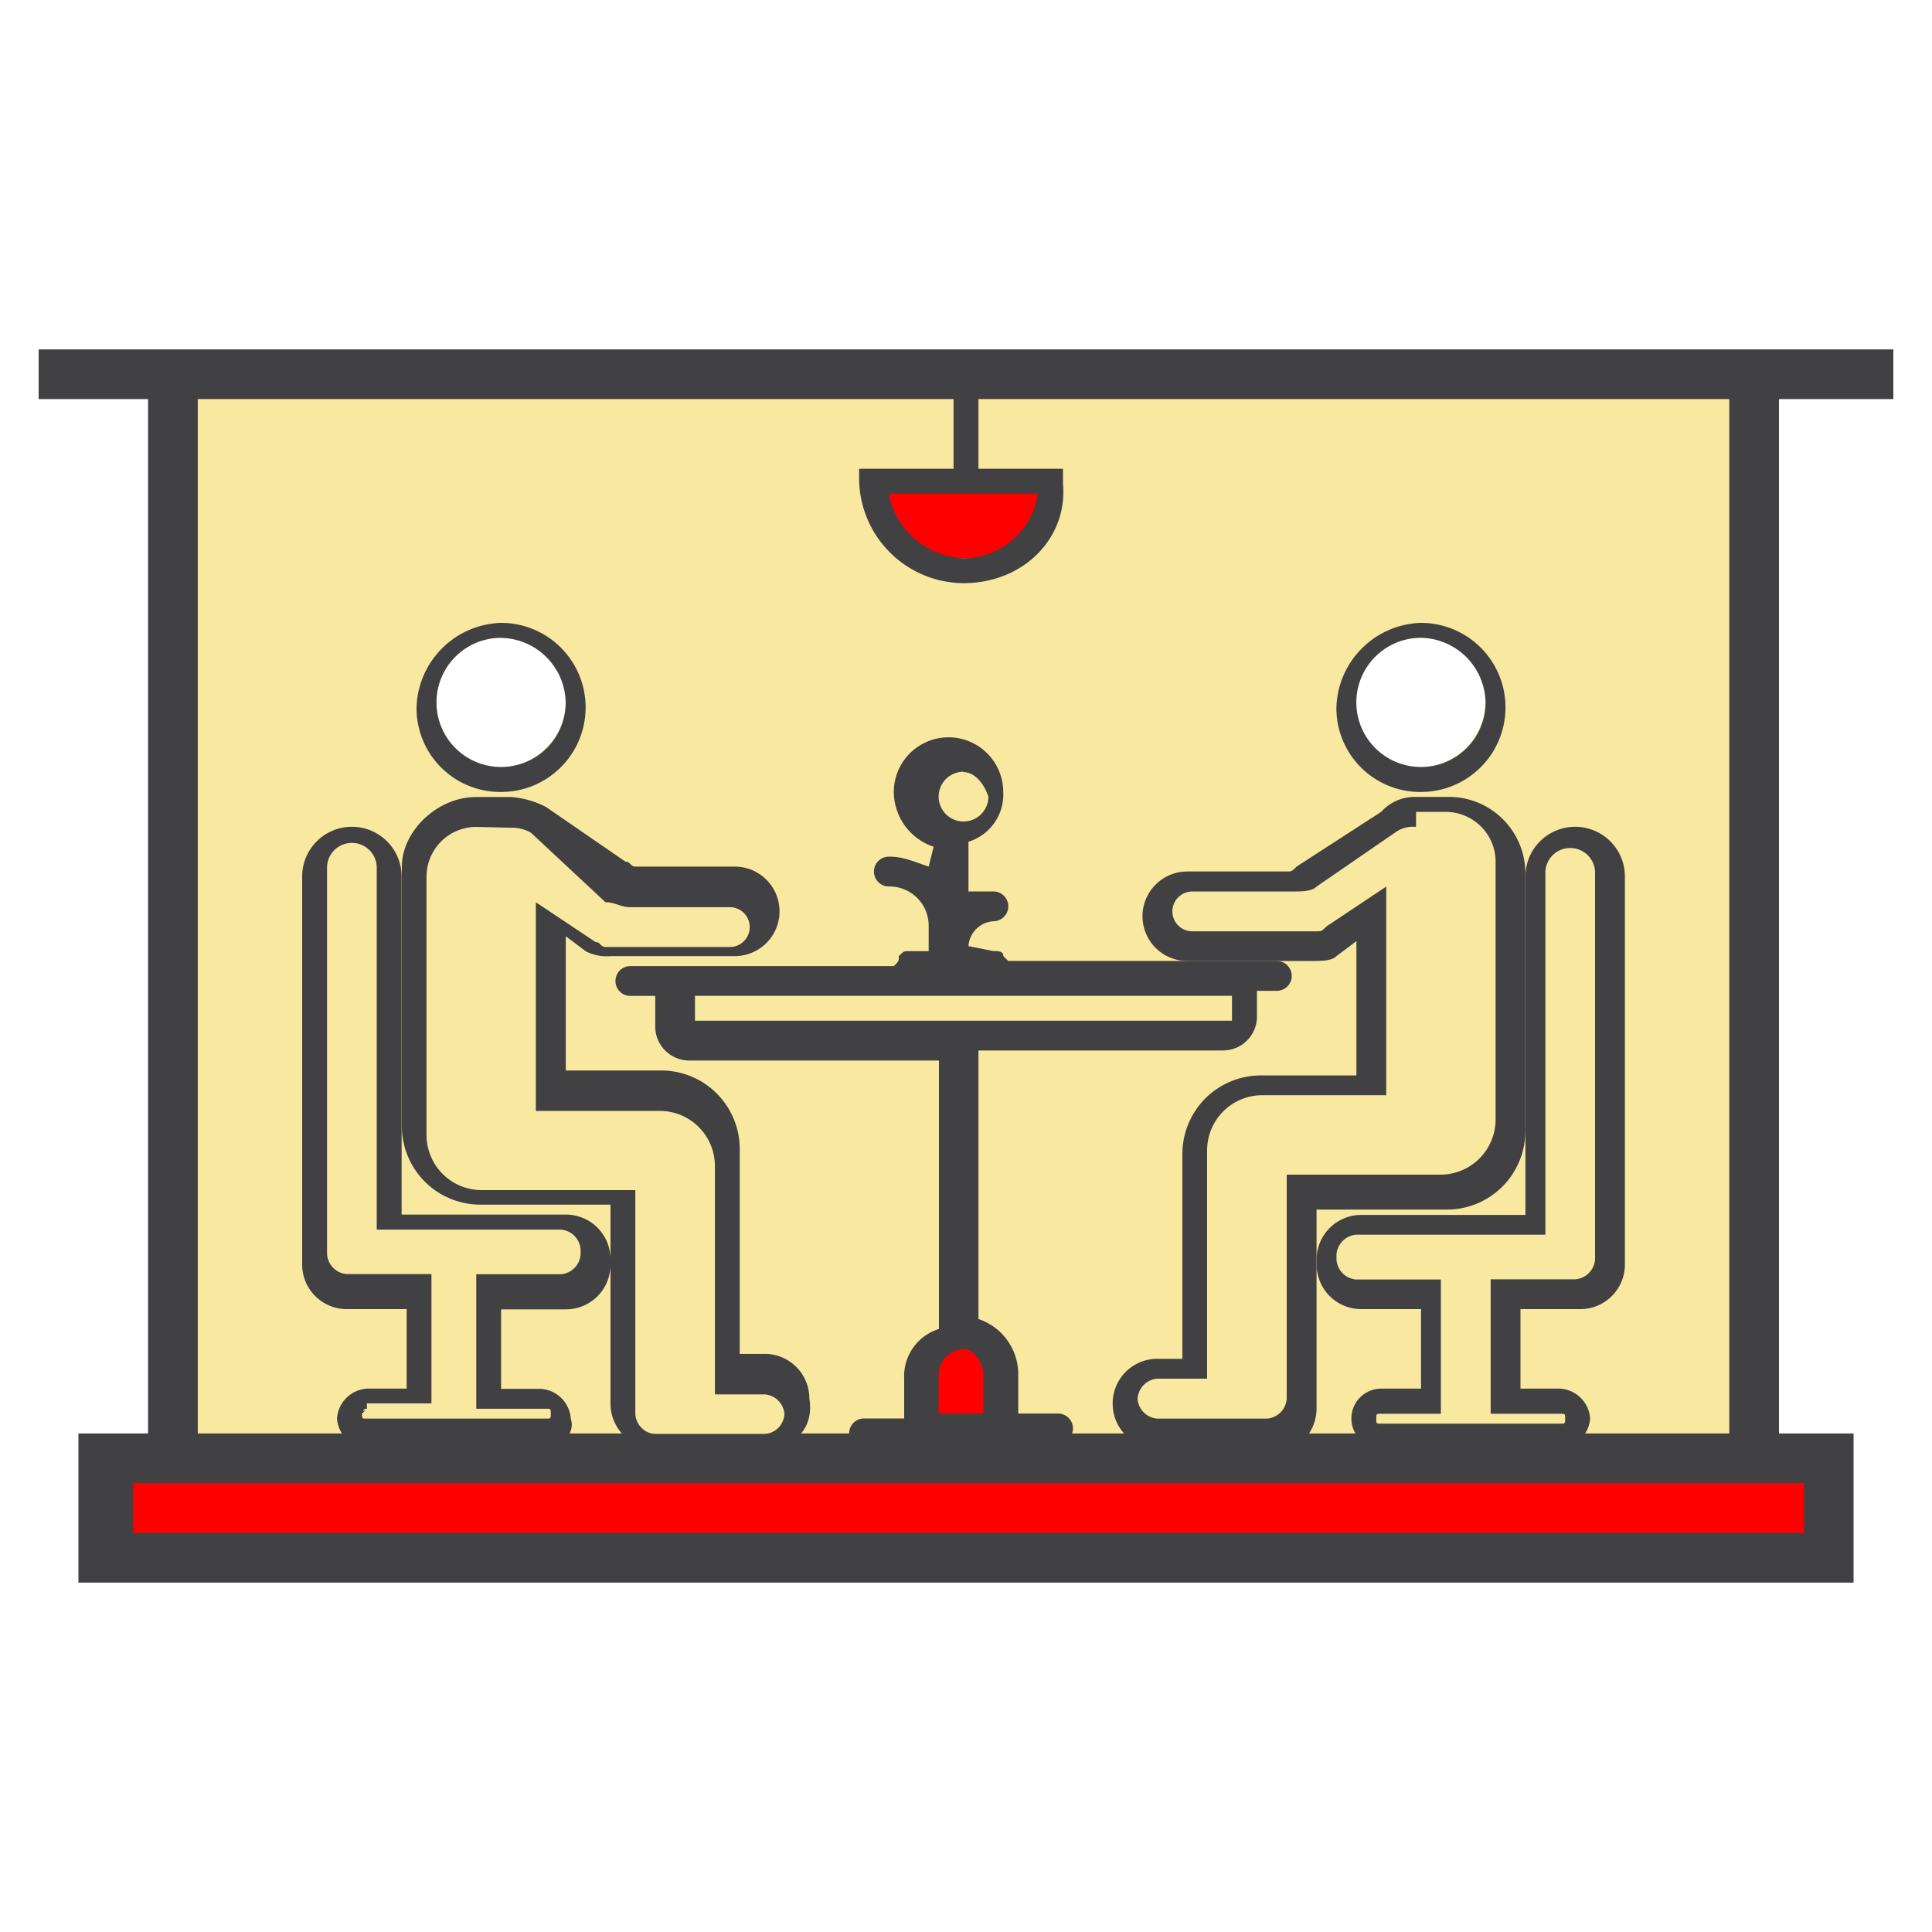 <svg id="Layer_1" data-name="Layer 1" xmlns="http://www.w3.org/2000/svg" viewBox="0 0 250 250"><defs><style>.cls-1{fill:#f9e8a0;}.cls-2{fill:none;}.cls-3{fill:#414042;}.cls-4{fill:red;}</style></defs><title>Midscale Family Style</title><path class="cls-1" d="M22.37,47.79V187.41h204V47.79ZM64.84,99.26A8.36,8.36,0,1,1,73.2,90.9,8.52,8.52,0,0,1,64.84,99.26Zm119,0a8.36,8.36,0,1,1,8.36-8.36A8.52,8.52,0,0,1,183.87,99.26Z"/><circle class="cls-2" cx="183.87" cy="90.9" r="8.36"/><path class="cls-1" d="M183.23,107a3.87,3.87,0,0,0-2.57.64l-10.29,7.08c-.64.64-1.93.64-3.22.64H154.28a2.57,2.57,0,1,0,0,5.15h16.09c.64,0,.64,0,1.29-.64l7.72-5.15v27H163.28a7.14,7.14,0,0,0-7.08,7.08v29.6h-6.43A2.77,2.77,0,0,0,147.2,181h0a2.77,2.77,0,0,0,2.57,2.57h14.16A2.77,2.77,0,0,0,166.5,181V152h19.95a7.14,7.14,0,0,0,7.08-7.08V111.49a6.45,6.45,0,0,0-6.43-6.43h-3.86Z"/><path class="cls-1" d="M192.88,182.27V165.54h10.94a2.77,2.77,0,0,0,2.57-2.57V112.77a3.22,3.22,0,0,0-6.43,0v47H175.51a2.77,2.77,0,0,0-2.57,2.57V163a2.77,2.77,0,0,0,2.57,2.57h10.94v17.37h-7.72c-.64,0-.64,0-.64.64s0,.64.64.64h23.16c.64,0,.64,0,.64-.64h0c0-.64,0-.64-.64-.64h-9Z"/><path class="cls-3" d="M178.73,187.41a3.86,3.86,0,0,1,0-7.72h5.15V169.4h-7.72a5.77,5.77,0,0,1-5.79-5.79V163a5.77,5.77,0,0,1,5.79-5.79h21.23V113.42a6.43,6.43,0,1,1,12.87,0v50.19a5.77,5.77,0,0,1-5.79,5.79h-7.72v10.29h5.15a4.15,4.15,0,0,1,3.86,3.86h0a4.15,4.15,0,0,1-3.86,3.86H178.73m14.16-5.15V165.54h10.94a2.77,2.77,0,0,0,2.57-2.57V112.77a3.22,3.22,0,0,0-6.43,0v47H175.51a2.77,2.77,0,0,0-2.57,2.57V163a2.77,2.77,0,0,0,2.57,2.57h10.94v17.37h-7.72c-.64,0-.64,0-.64.64s0,.64.64.64h23.16c.64,0,.64,0,.64-.64h0c0-.64,0-.64-.64-.64h-9Z"/><path class="cls-3" d="M149.77,187.41a5.77,5.77,0,0,1-5.79-5.79h0a5.77,5.77,0,0,1,5.79-5.79H153V149.45a10.16,10.16,0,0,1,10.29-10.29h12.23V121.78l-2.57,1.93c-.64.64-1.93.64-3.22.64H153.63a5.79,5.79,0,0,1,0-11.58H166.5c.64,0,.64,0,1.29-.64l10.94-7.08a5.84,5.84,0,0,1,4.5-1.93h4.5a9.9,9.9,0,0,1,9.65,9.65v33.46a10.16,10.16,0,0,1-10.29,10.29H170.36v25.74a5.77,5.77,0,0,1-5.79,5.79h-14.8M183.23,107a3.87,3.87,0,0,0-2.57.64l-10.29,7.08c-.64.64-1.93.64-3.22.64H154.28a2.57,2.57,0,1,0,0,5.15h16.09c.64,0,.64,0,1.29-.64l7.72-5.15v27H163.28a7.14,7.14,0,0,0-7.08,7.08v29.6h-6.43A2.77,2.77,0,0,0,147.2,181h0a2.77,2.77,0,0,0,2.57,2.57h14.16A2.77,2.77,0,0,0,166.5,181V152h19.95a7.14,7.14,0,0,0,7.08-7.08V111.49a6.45,6.45,0,0,0-6.43-6.43h-3.86Z"/><path class="cls-3" d="M183.87,102.48a10.84,10.84,0,0,1-10.94-10.94A11.28,11.28,0,0,1,183.87,80.6a10.94,10.94,0,1,1,0,21.88m0-19.95a8.36,8.36,0,1,0,8.36,8.36,8.52,8.52,0,0,0-8.36-8.36"/><path class="cls-4" d="M125.32,72.24h-.64a10.16,10.16,0,0,1-10.29-10.29h21.23A10.16,10.16,0,0,1,125.32,72.24Z"/><polygon class="cls-4" points="235.99 187.41 12.72 187.41 12.72 201.57 22.37 201.57 230.2 201.57 235.99 201.57 235.99 187.41"/><rect class="cls-3" x="19.16" y="48.43" width="6.43" height="140.27"/><rect class="cls-3" x="223.77" y="49.72" width="6.43" height="138.98"/><path class="cls-3" d="M239.85,204.79H10.15v-19.3H239.85ZM17.23,198.35H233.42v-6.43H17.23Z"/><path class="cls-3" d="M124.68,75.46a13.59,13.59,0,0,1-13.51-13.51V60.66h26.38v1.93C138.19,69.66,132.4,75.46,124.68,75.46ZM115,63.87a10.28,10.28,0,0,0,9.65,8.36,9.74,9.74,0,0,0,9.65-8.36Z"/><rect class="cls-3" x="123.39" y="49.72" width="3.22" height="12.23"/><path class="cls-3" d="M245,45.21H5v6.43H245Z"/><path class="cls-1" d="M61.62,107a6.45,6.45,0,0,0-6.43,6.43v33.46A7.14,7.14,0,0,0,62.27,154H82.21v29a2.77,2.77,0,0,0,2.57,2.57H98.94a2.77,2.77,0,0,0,2.57-2.57h0a2.77,2.77,0,0,0-2.57-2.57H92.51v-29.6a7.14,7.14,0,0,0-7.08-7.08H69.34v-27l7.72,5.15c.64,0,.64.64,1.29.64H94.44a2.57,2.57,0,0,0,0-5.15H81.57c-1.29,0-1.93-.64-3.22-.64l-9.65-9a4.86,4.86,0,0,0-2.57-.64Z"/><path class="cls-1" d="M47.47,182.27c-.64,0-.64.64,0,0l-.64.64c0,.64,0,.64.64.64H70.63c.64,0,.64,0,.64-.64s0-.64-.64-.64h-9V164.89H72.56a2.77,2.77,0,0,0,2.57-2.57v-.64a2.77,2.77,0,0,0-2.57-2.57H48.75v-47a3.22,3.22,0,0,0-6.43,0v50.19a2.77,2.77,0,0,0,2.57,2.57H55.83v16.73H47.47Z"/><path class="cls-3" d="M70.63,187.41H47.47a4.15,4.15,0,0,1-3.86-3.86h0a4.15,4.15,0,0,1,3.86-3.86h5.15V169.4H44.89a5.77,5.77,0,0,1-5.79-5.79V113.42a6.43,6.43,0,1,1,12.87,0v43.75H73.2A5.77,5.77,0,0,1,79,163v.64a5.77,5.77,0,0,1-5.79,5.79H64.84v10.29H70a4.15,4.15,0,0,1,3.86,3.86c.64,1.93-1.29,3.86-3.22,3.86m-23.16-5.15c-.64,0-.64.64,0,0l-.64.64c0,.64,0,.64.64.64H70.63c.64,0,.64,0,.64-.64s0-.64-.64-.64h-9V164.89H72.56a2.77,2.77,0,0,0,2.57-2.57v-.64a2.77,2.77,0,0,0-2.57-2.57H48.75v-47a3.22,3.22,0,0,0-6.43,0v50.19a2.77,2.77,0,0,0,2.57,2.57H55.83v16.73H47.47Z"/><path class="cls-3" d="M98.94,187.41H84.79A5.77,5.77,0,0,1,79,181.62V155.88H62.27A10.16,10.16,0,0,1,52,145.59V112.13c0-4.5,4.5-9,9.65-9h4.5a11.93,11.93,0,0,1,4.5,1.29l10.29,7.08c.64,0,.64.64,1.29.64H95.08a5.79,5.79,0,1,1,0,11.58H79a5.8,5.8,0,0,1-3.22-.64l-2.57-1.93v17.37H85.43a10.16,10.16,0,0,1,10.29,10.29v26.38h3.22a5.77,5.77,0,0,1,5.79,5.79h0c.64,3.86-1.93,6.43-5.79,6.43M61.62,107a6.45,6.45,0,0,0-6.43,6.43v33.46A7.14,7.14,0,0,0,62.27,154H82.21v29a2.77,2.77,0,0,0,2.57,2.57H98.94a2.77,2.77,0,0,0,2.57-2.57h0a2.77,2.77,0,0,0-2.57-2.57H92.51v-29.6a7.14,7.14,0,0,0-7.08-7.08H69.34v-27l7.72,5.15c.64,0,.64.64,1.29.64H94.44a2.57,2.57,0,0,0,0-5.15H81.57c-1.29,0-1.93-.64-3.22-.64l-9.65-9a4.86,4.86,0,0,0-2.57-.64Z"/><path class="cls-3" d="M64.84,102.48A10.84,10.84,0,0,1,53.9,91.54,11.28,11.28,0,0,1,64.84,80.6a10.94,10.94,0,0,1,0,21.88m0-19.95A8.36,8.36,0,1,0,73.2,90.9a8.52,8.52,0,0,0-8.36-8.36"/><rect class="cls-1" x="88.65" y="125" width="71.42" height="8.36"/><rect class="cls-4" x="120.17" y="172.61" width="8.36" height="12.23"/><path class="cls-3" d="M111.81,187.41a1.93,1.93,0,0,1,0-3.86H117V178.4a6.39,6.39,0,0,1,4.5-6.43V137.23H89.29a4.4,4.4,0,0,1-4.5-4.5v-3.86H81.57a1.93,1.93,0,1,1,0-3.86h34.1c.64-.64.64-.64.64-1.29.64-.64.64-.64,1.29-.64h2.57v-3.22a5.07,5.07,0,0,0-5.15-5.15,1.93,1.93,0,0,1,0-3.86c1.93,0,3.22.64,5.15,1.29l.64-2.57a7.53,7.53,0,0,1-5.15-7.08,7.08,7.08,0,0,1,14.16,0,6.39,6.39,0,0,1-4.5,6.43v6.43h3.22a1.93,1.93,0,0,1,0,3.86,3.45,3.45,0,0,0-3.22,3.22l3.22.64c.64,0,1.29,0,1.29.64l.64.64h34.75a1.93,1.93,0,0,1,0,3.86h-2.57v3.22a4.4,4.4,0,0,1-4.5,4.5H126.61v34.75a7.53,7.53,0,0,1,5.15,7.08v5.15h5.15a1.93,1.93,0,1,1,0,3.86H111.81Zm12.87-12.87a3.45,3.45,0,0,0-3.22,3.22v5.15h5.79v-5.15C127.25,176.47,126,174.54,124.68,174.54ZM89.93,128.86v3.22h69.49v-3.22Zm34.75-29a3.22,3.22,0,1,0,3.22,3.22C127.25,101.19,126,99.91,124.68,99.91Z"/></svg>